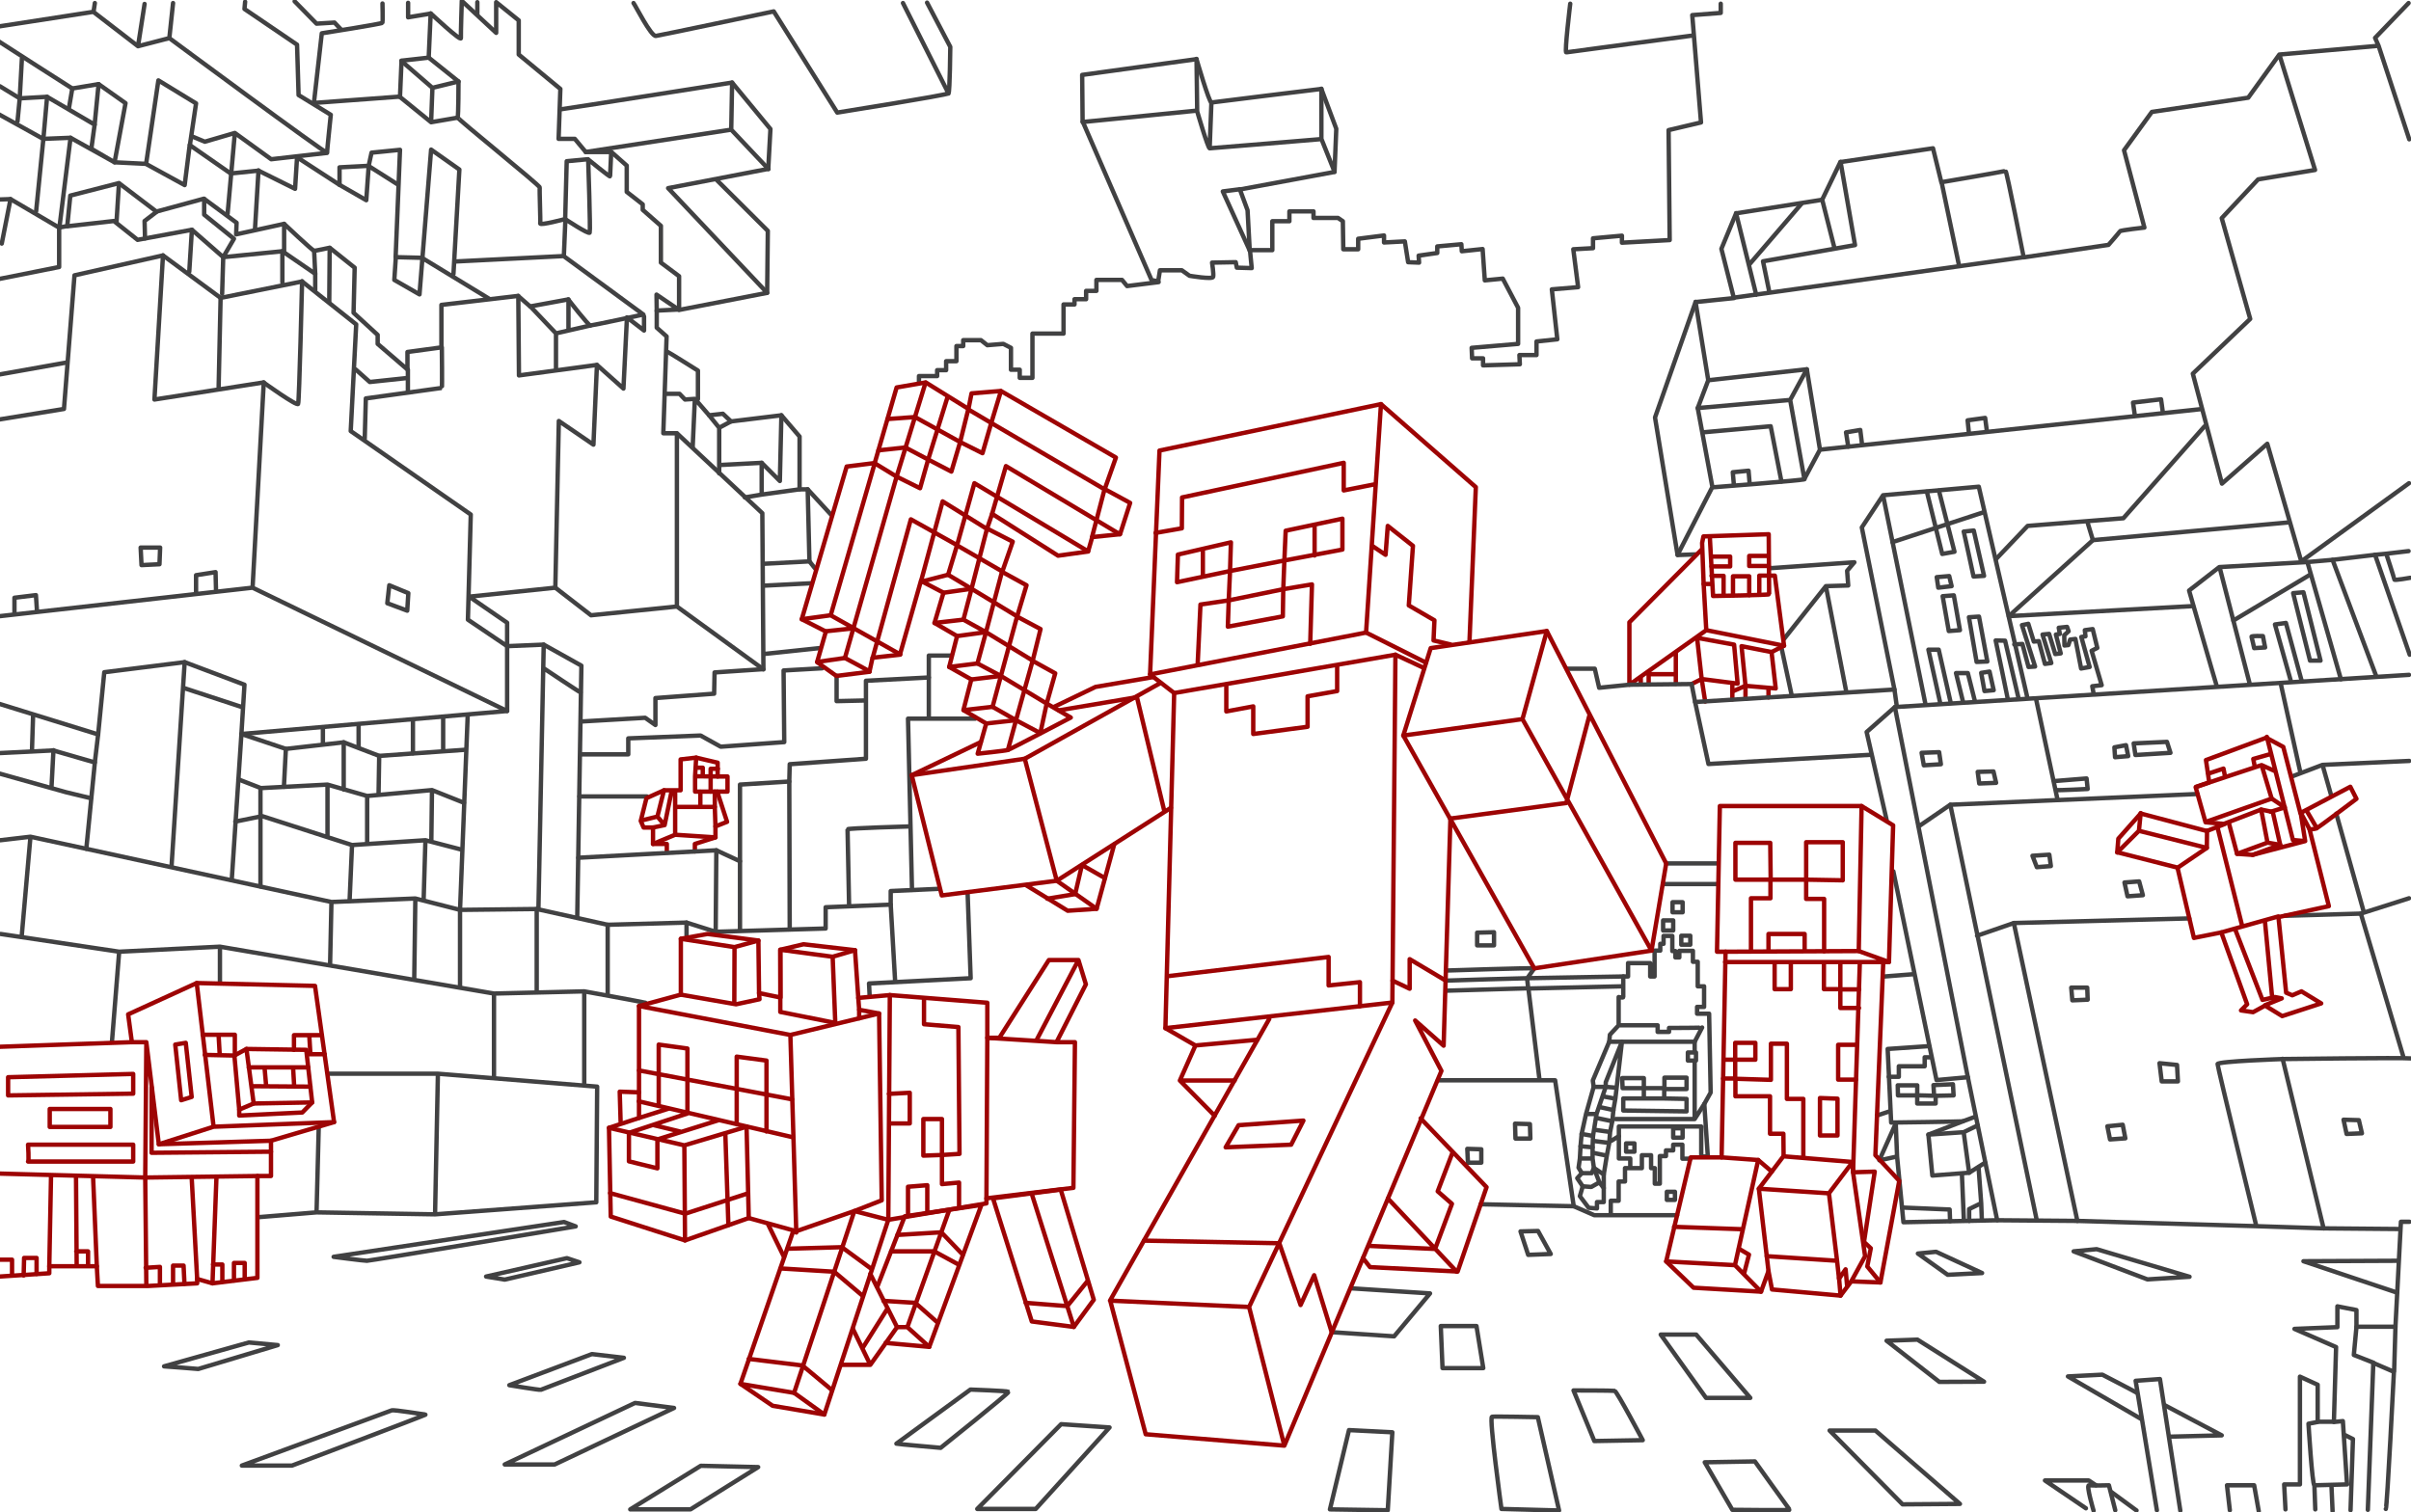 <svg version="1.1" id="Layer_1" xmlns="http://www.w3.org/2000/svg" x="0" y="0" viewBox="0 0 1100.6 690.4" xml:space="preserve">
  <style>
    .games0,.games1{fill:none;stroke:#414142;stroke-width:2;stroke-linecap:round;stroke-linejoin:round;stroke-miterlimit:10}.games1{stroke:#9d0404}
  </style>
  <path id="svg-concept" class="games1" d="M397 306.6c-.6-.5-11.3-6.2-11.3-6.2l-12.6 1.8"/>
  <path class="games0" d="M740.7 496.8h9.7v-4.6h-9.9zM759.8 492v5.2h10.1V492zM750.4 496.8v4.7h9.3v-4.7zM750.4 501.5H741v5.5l28.9.4v-5.7l-10.2-.2M744.2 532.9v-4H739v-10.2l-3.4 2.1"/>
  <path class="games0" d="M735.3 554.4v-6.2h3.6v-8.8h2.9v-6.1h7.7v-5.9h4.2v5.9h1.7v7.1h2.3v-12.6h2.8v-2.6h3.3v-2.6h4.2v6.4h3.7M763.8 515.1h4.3v4.3h-4.3zM742.3 522h3.8v3.8h-3.8zM770.5 480.5h3.7v3.7h-3.7zM760.9 544.1h3.7v3.7h-3.7zM773.6 484.6v26.3l4.4-6.9M773.6 475.6v4.8M773.6 510.9h-36.1"/>
  <path class="games0" d="M738.9 468.1l-4 4.3-.3 3.2h39l3.4-6.5c-.2.2-15.1.2-15.1.2v1.8h-5.2v-3h-17.8v-12.9s2.1.5 2.1 0v-9.4h2.2v-6.1h10.1v6.1h2V434h2.6v-3.1h1.5v-3.6h4v6.9h1.4v2.9h1.8v-3h6.2v5h2.2v11.2h2.9v9.4h-3.2v3.1h5.5l.7 36-2.9 5.2 1.6 24h-3v-13.7H739v4.4"/>
  <path class="games0" d="M767.5 427.2h4.1v4.1h-4.1zM759.2 420.2h4.6v4.6h-4.6zM763.5 411.9h4.6v4.6h-4.6zM727.5 496.2l-3.5 12.4h4.8l4.2-12.4M724 508.6l-2 9.1 5.2.9 1.6-10"/>
  <path class="games0" d="M722 517.7l-.5 5.6 5.5.5.2-5.2"/>
  <path class="games0" d="M721.5 523.3l-.3 5.6h5.8v-5.1M721.2 528.9l-.6 4.2 1.5 2.5h4.5l1-2.4-.6-4.3M722.5 541.6l-1.3 4.5 4 5.3 3.8.3v-2.9h3.1v-6.4l-2-2.6"/>
  <path class="games0" d="M732.1 542.4v-6.2l-4.5-3 2.5 6.6-3.7 2.1-3.9-.3-2.5-3.7 2.1-2.3"/>
  <path class="games0" d="M732.1 536.2l1.4-8.6-5.9-1.2M733.5 527.6l1.1-5.8-7.1-.9M734.6 521.8l.4-5-7.1-1M735 516.8l1-4.9-7.2-1.5M736 511.9l.5-5.1-6.4-1.4"/>
  <path class="games0" d="M736.5 506.8l.9-5.2-5.4-1M737.4 501.6l3-26-7.4 18.5v2.1h-5.5l-.4-2.9 7.5-17.7M733 496.2l4.9.4M110.4 669.1h22.9s61.8-23.3 61-23.3c-.8 0-14.4-2.3-15.5-1.9-1.1.4-68.4 25.2-68.4 25.2zM232.5 632.4s13.8 2.3 14.4 2.1c.6-.2 37.9-14.6 37.9-14.6l-14.6-1.7-37.7 14.2zM230.4 668.6h22.8l54.5-25.8-17.8-2.3zM221.9 582.8l8.5 1.4 34.1-7.9-5.7-1.9zM152.3 573.8s13.8 1.8 15.2 1.8 95.3-15.7 95.3-15.7l-5.3-2-105.2 15.9zM74.9 623.8c1 0 15.6 1.2 15.6 1.2l36.3-10.9-13.2-1.2-38.7 10.9zM287.7 689.1h27.5l30.9-19.3-26.2-.6zM409.2 659.1c.6.2 20.2 1.9 20.2 1.9s31.6-25.2 31-25.6c-.6-.4-17.4-1-17.4-1l-33.8 24.7zM446.1 688.9h26.7l33.7-37.2-22.1-1.5zM607.1 689.1l8.7-36.2 19.8 1-2.1 35.6zM685.4 688.9s-5.8-41.9-4.3-42.1c1.4-.2 20.9.2 20.9.2l9.7 42.6-26.3-.7zM658.5 624.6h18.6l-3.1-19.2h-16.3zM697.6 572.9l10.3-.4-5.8-10.5-8 .2zM727.8 657.9l22.1-.4s-11.8-22.3-12.8-22.5c-1-.2-18.8-.2-18.8-.2l9.5 23.1zM778.8 638.2H799l-24.7-28.9h-16.2zM778.2 667.6l12.6 21.7s26.6.3 26.2 0c-.3-.3-15.9-22.1-15.9-22.1l-22.9.4zM868.5 686.8l-33.3-33.7h20.9l38.6 33.5zM955.7 689.7s-3.5-11.8-2.1-11.6c1.4.2 9.1 0 9.1 0l2.9 11.4M984.6 689.5l-9.7-59.1 11.1-.8 9.3 60.1M1017.9 689.5l-1.3-11.4h12.4l2.1 11.8M1043.3 689.1c0-.8-.6-11.4-.6-11.4h7.2v-49.2l8.1 3.7v16.9h7.4l1-34.1-19-8.3 19.6-.8v-9.5l8.7 1.7v7.6h17.8l2.5-47.9h3.9"/>
  <path class="games0" d="M1057.9 649.2l-4.1.8s1.7 28.1 2.7 28.1 14.9-.4 14.9-.4l-1.9-28.9-4.1.4M1056.5 678.1l.4 11M1064.3 678.5l.5 11.4M1073 689.5l1.1-32.5-4-2M1080.9 689.3l2.5-67.2-8.9-3.5 1.2-12.8"/>
  <path class="games0" d="M1089.1 688.9c.6-.6 3.7-62.6 3.7-62.6l-9.5-4.1M1093.5 605.8l-.6 20.4M1094.1 590.1l-42.6-14.3 43-.2M889.1 582l15.7-.8-21-9.7-8.3.8zM980.3 584.1l19.2-1.2-42.4-12.6-10.5 1zM952.2 688.6l-18.7-12.7h20l3.3 2.2M964 681.3l11.3 8.3M885.3 630.9l20.4-.1-30.4-19.2-14.1.5zM990.5 655.9l23.7-.6-25.9-13.7M975.5 635.9c-.7-.5-15.8-8.3-15.8-8.3l-15.7.8 33.2 19.3M1095 561.1l-34.3-.3-18.7-77.4"/>
  <path class="games0" d="M1060.7 560.8l-30.7-1s-17.7-72.7-17.7-74 29.7-2.3 29.7-2.3 54.7-.7 58.3-.3M1030 559.8l-81.7-2.4-36.6-.3-13.4-65.3-14.3 1.3-19.7-95.3M1043 418.1l34.7-1 22-7"/>
  <path class="games0" d="M948.3 557.4l-29-136 80.1-2.1M1077.7 417.1l19.3 65"/>
  <path class="games0" d="M929.7 556.8l-39.4-189.4 112.8-4.9M919.3 421.4l-16.8 5.8M1064.2 363.3l-4-14.1 39.6-1.8M1079 416.2l-12.5-44.7M1060.2 349.2l-13.7 5.2M860.3 445.8l12.7-1"/>
  <path class="games0" d="M898.3 491.8l-33.3-169 234.7-14.7M875.7 377.4l14.6-10M929.5 319.4l9.7 45.5M1041.2 312.4l8.8 39.8M962 514.2c.2.8 1.2 6 1.2 6l7-.5-1.2-6.2-7 .7zM986.8 493.7h7.4l-.4-7.5-8-.8zM1071.2 517.7l7-.3-1.4-6-7-.2zM946 456.7l7-.3-.2-5.5h-7.3z"/>
  <path class="games0" d="M971.2 409.2l7-.5-1.7-6.3-6.7.5zM929.8 395.9l6.4-.5-.7-5.2-7.7.5zM903.5 357.7l7.7-.3-1.2-5.2-7.2.2zM878.2 349.4l7.8-.5-.8-5.5-8 .3zM938.8 360.7c.8.2 14.2-.5 14.2-.5l-.5-4.8-14.8 1.2M965.2 341.2l.3 4.5 6-.5-1-5zM974 339.4l.8 5.3 16-1-1.6-5zM861.2 374.2l-9.1-40 12.9-11.4M901.8 509.8s-5.1 1.9-5.7 2.1-32.8.6-32.8.6l-1.6-33.6 18.9-1.3"/>
  <path class="games0" d="M866.4 500.1h8.8v-4.6h-8.9zM882.9 500.3l8.9-.2-.3-5.1-8.9.4z"/>
  <path class="games0" d="M875.2 500.1v3.7h8.4v-3.5c.1 0-8.4-.3-8.4-.2zM862.2 491.6h4.6v-4.8h11.8v-4.1h3.1M896.1 511.9l-15.8 6.1 1.8 18.7 16.8-1.3 7.3-4.6"/>
  <path class="games0" d="M880.3 518l16.1-1.1 2.5 18.5M896.4 516.9l6.4-3.1M862.8 507.3l-6 2M865.4 512.9l.6 15.1s-7.6 1.7-8.1 1.7l7.5-16.8zM866 528l2.9 30 42.8-.9M895.6 536.1l.9 21.2"/>
  <path class="games0" d="M890.2 557.5l-.2-5.3-21.7-.9M898.9 557.4V552l5.5-2.7-1.2-16.3M904.4 549.3l.3 7.8M691.8 519.8h6.8l-.2-6.6-6.8-.2zM670.1 530.8h6.1v-6.1l-6.4-.2zM675.9 549.8l42.5.9 9.4 4.1h37.8"/>
  <path class="games0" d="M718.4 550.7l-8.5-57.5h-53.5M702.8 493.2l-5.1-41.9 42.7-1M741 445.8l-43.8.8 3.2-4.5c-.9-.3-40.4 1-40.4 1M660 452.3l37.6-1.1-.5-4.6c-1 0-32.7.9-37.2 1.1M674.3 425.8v5.8h7.7v-6zM760.6 394.2h23.3M759.1 403.6h24.8M773.8 320.5l6.1 28.3 73.8-4.2M817.9 317.5l-4.7-21.9M814.4 291.7l19.1-24.1 10.2-.3-.5-6.7 3.3-3.9-38.3 2.7M833.5 267.6l9.2 47.7M864.8 314.8l-14.9-74 9.7-14.7 43.7-3.9 22.1 96M859.6 226.1l19.4 95.6"/>
  <path class="games0" d="M885.7 321l-5.4-24.4h4.7l5.5 24.3M896.1 320.4l-3.2-13.1h5.4l3.2 12.7M905.9 315.5l-1.5-8.3 3.8-.6 1.9 8.5zM916.5 319c0-.4-5.5-26.6-5.5-26.6l4.3.1 6.1 26.1M902.3 302.2l4.9-.2-3.8-20.5-4.6.3zM889.6 288.1l5.1-.4-2.8-15.9-5.1.4zM884.8 268.3l6.1-.7-1.1-4.6-5.7.5zM885.1 224l7.1 27.9-5.6 1-7-28.4M896.4 242.7c.2.4 4.5 20.5 4.5 20.5.4 0 4.8-.3 4.8-.3l-4.7-20.7-4.6.5zM863.9 247.5l41.8-13.7M919.5 294.2l3.7-.2 2.8 10.5 3-.2-6-18.9 2.9-.6 2.5 8.1 2.3-.2 2.8 10.4 2.9-.4-4-13 3-.3 2.8 9.2 2.5-.3-2.2-8.6 1.8-.3-.5-2.8 3.8-.4.7 2-2 1.8.1 4.7 1.8-.2.8-2.5 2.4-.3 2.6 13.5 3.9-.7-3.8-13.7 1.9-.3-.3-2.8 3.6-.5 2.1 8.6-2.6 1.3 4.6 15.7-4.3.5.6 3.3M1001.1 276.7l-84.1 4.6 38.4-34.7 89.4-8.1"/>
  <path class="games0" d="M1011.8 312.8c-.3-.7-12.5-43.2-12.5-43.2l13.8-10.7 40.2-2.3 15.3 53.5M1013.2 258.9l13.8 53.4"/>
  <path class="games0" d="M1045.8 311.1l-7.3-26 5-.7 7.2 26.5M1054.5 301.6l-7.7-30.8 4.7-.4 7.8 31.2zM1029 295.9l5-.3-1-5.2s-5.3-.2-5.2.3c.2.6 1.2 5.2 1.2 5.2zM1019.5 283.3l35-20.9M1084.8 308.9l-20-53.3-11.5 1"/>
  <path class="games0" d="M1100 298.9l-15.8-45.6-19.4 2.3"/>
  <path class="games0" d="M1100.2 263.8s-7.2 1.3-7.2.8-3.7-11.8-3.7-11.8l-5.2.5M1089.3 252.8l10.2-1.2M1099.7 220.6l-49.2 35.7-15.5-53.7-20.7 18.2-13.3-50.2 26.2-25-13-46 16.6-17.7 26-4.3-16.3-52.7 45.3-4-1.6-3.6 15.3-15.9M1085.8 20.9l14 42.7M1040.5 24.9l-14.2 19.7-44 6.5-12.7 17.5 9.3 35.3s-11 1.2-11.2 1.7c-.2.5-5.2 6.2-5.2 6.2l-38.7 5.7S916 77.7 915.5 78c-.5.3-29.3 5.2-29.3 5.2l-3.8-15.5-42.3 6.3-8.3 17.2-39.3 6.2-6.7 16.2 5.7 22.5-17.5 1.8-18.5 52.7 10.3 62.8 8.2-.3"/>
  <path class="games0" d="M765.8 253.3l15.8-30.8s41.7-3.2 42-3.7c.3-.5 7.2-13.5 7.2-13.5l173.8-18.5M781.7 222.4l-6.7-36.1 4.8-12.7 45-5 6 36.7"/>
  <path class="games0" d="M775 186.3c.5 0 42.2-3.7 42.2-3.7l6.5 36.2M824.8 168.6l-7.6 14"/>
  <path class="games0" d="M777.2 197.4l31.1-2.8 4.9 25.2M791.5 221.4l-.5-5.8 7.2-.7.5 5.9M774 137.8l5.8 35.8M792.5 97.3l9.2 37.3M791.5 135.9L924 117.4M807.7 133.4l-2.9-14.1 42-7.4-6.6-38M886.3 83.1l8 38.2M831.8 91.1l5.5 21.7M798.5 120.8l23.8-27.7M843.7 203.9l-1-6.5 6.5-1.1.8 6.5M898.8 197.8l-.6-5.9 8-1.1.8 6.1M974.5 189.4l-.8-5.6 12.8-1.5.8 5.8M911.2 255.2l14.4-15.1 43.7-3.5 37-41.9M955.4 246.6l-2.4-7.9M117.9 555.7l26.6-2.2 54.1.9 73.6-5.5.4-52.8-72.7-5.9H150M199.9 490.2l-1.3 64.2M144.5 553.5l1-38.9M294.6 457.8c-1-.3-27.9-5.2-27.9-5.2l-41.2 1-125.1-21.4-46 2.3-54.1-8.1M54.4 434.5l-3.3 41.2M100.4 432.2v15.9M225.5 453.6v38.3M266.7 452.6v42.5M.2 383.6l13.7-1.6 137.4 29.8 38.3-1.6 20.4 5.2 35-.4 32.4 7.2 36-1 13.3 4.2 50.2-1.5v-9.7l29.7-1.2v-6.2l21.8-1M13.9 382l-4 45.5M151.3 411.8l-.6 27.8M189.6 410.2l-.5 36.4"/>
  <path class="games0" d="M210 450.2v-34.8l3.5-88.8M245 415v37.2M277.4 422.2v31.9M313.4 421.2v5.8M406.6 413l2 34.6M397 455l-.3-6 46.4-2.4-1.4-39.1M327 388.2l-.3 37.2M337.8 393.2v31.5"/>
  <path class="games0" d="M263.5 418.8l1.9-114.9-17.2-9.6-16.7.7v29.6l-121.3 10.5 1.4-22.5-27.3-10.3-36.7 4.6-2.8 28.4-44.9-13.9M.2 343.8c.9 0 24.1-1.2 24.1-1.2l19 5.5-3.9 39.4"/>
  <path class="games0" d="M-.1 353.2l30.3 8.5 11.2 2.7M24.4 342.5l-.9 17.1M15.1 326.8l-.5 15.6M44.8 335.3L43.3 348M84.3 302.3l-6 93.3M105.8 401.6l4.4-66.5 20.3 6.8 26.4-3 16.2 6.2 39.3-2.8M83.6 314l27.1 8.9"/>
  <path class="games0" d="M107.4 375.1l12.3-2.5 41 13.2 33.5-2.2 16.5 4.3M108.8 355.8l10.3 4 30.4-1.6 18.1 5.2 29.6-2.7 14.6 5.8M130.5 341.9l-.9 17.4M156.9 338.9v21.6M173.1 345.1l-.3 17.7M197.2 360.7l-.3 23.1M167.6 363.4v21.8M149.5 358.2v24M118.9 360.4v44.3M160.7 385.8l-1.1 25.1M194.2 383.6l-.8 26.8M147.4 332.7v6.9M163.7 331.3v9.9M188.5 329v14.9M202.3 327.9v14.9M248.2 294.3l-2.4 120.1M265 316.1c-.7-.2-16.8-11-16.8-11M264.5 363.6h30.8M265.2 344.4h21.6v-7.3l33-1.3 9.2 5.1 29-2.1-.3-32.7 17.6-1M434 299.3h-10v28.8h-9.5l1.8 77.3M424 328.1h21.2"/>
  <path class="games0" d="M424 309.3l-28.7 1.5v35.6l-34.8 2.5-.2 7.9M415.2 377.3s-28.3.8-28.3 1.3.7 34.7.7 34.7"/>
  <path class="games0" d="M381.9 308.5v11.6l13.1-.3M265.3 329.4l29.2-1.7 4.7 3.3v-12.3l26.8-2 .2-9.7 22.3-1.5-.5-71.2-39-36.5h-6.2l1.5-44.2-4.5-4v-7.8l10.2-.5v-15.2l-8.3-6.2v-16.8l-8.3-7.3v-2.5l-7.3-5.7v-12l-7-6.2h-11.7l-5-6H255l.8-22.8-19-15.7V9.3L226.5 1v14L210.8.4s-.5 15.2-.4 17c.2 1.8-13.8-11.3-13.8-11.3l-.9 20.2 13.6 10.9s0 15.9-.4 16.4c-.4.5 37.7 31.1 37.5 32-.2.9.4 15.4.2 16.4-.2 1.1 11.4-2 11.4-2l.7-26.4 9.6-.9M348.5 298.6l25.5-2.7M348.3 267.4l21.7-1.1M372.3 259.8l-2.8-3.5-21 1.1"/>
  <path class="games0" d="M379.3 234.9l-10.6-11.5H365v-24.1l-8.3-9.7-23 2.8-3.7-3.5-6.3.7-6.5-7.5-4.5.3-2.5-2.6h-6.7M317.2 182.1l-1 22"/>
  <path class="games0" d="M323.7 189.6l4.6 5.7v20.8M333.7 192.4l-5.4 2.9M328.5 212.3l19.2-1 8.3 8.3.7-30"/>
  <path class="games0" d="M347.7 211.3v14.5l17.3-2.4M347.7 225.8l-7.7 1.3M368.7 223.4l.8 32.9M348.5 305.6L309 276.9v-79M309 276.9l-39.2 4-16.3-12.6-39.3 4.1 17.3 11.9V295l-17.9-12.1 1.3-48-54.8-38.1 2.5-48.7-24.7-19.6-37.2 7.5-26.3-19.4-40.4 9.1-4.8 61-29.5 4.8"/>
  <path class="games0" d="M253.5 268.3l1.6-76.1 15.8 10.8 1.6-36.4 12.1 10.8 1.6-32.5 7.8 6v-6.4"/>
  <path class="games0" d="M272.5 166.6l-35.6 4.8-.3-36.3"/>
  <path class="games0" d="M242.1 139.9l11.7 12.3 15.7-3.6M259.5 136.7v13.9M253.8 152.2v16.3M186.2 168.7v9.8M201.7 158.6s.2 18.5 0 18.5-34.7 4.8-34.7 4.8l-.5 18.3"/>
  <path class="games0" d="M162.4 168.7l6.4 5.7 16.9-1.8M74.4 116.6l-3.9 65.8 49.8-7.8s15.3 11 15.8 9.8c.5-1.1 1.8-56 1.8-56M100.7 136l-.9 40.7"/>
  <path class="games0" d="M120.4 174.6l-5.1 93.7 116.2 56.3M115.3 268.3L0 281.3M89.5 271v-8.4l8.9-1.4.2 7.8M6.6 280v-7.1l9.8-1.2.5 7.6M64.6 258l8.2-.4.3-7.6h-8.9z"/>
  <path class="games0" d="M176.8 275.4l9.1 3.4.5-8-8.7-3.6zM.1 170.9l30.3-5.4M30.8 103.3l21.2-2.4 10.8 8.6 24.8-4.6 14.3 12.5 27-2.7 15 10.3-.5-10.5M54.3 83.7l-1.1 17.5"/>
  <path class="games0" d="M66.2 108.8l-.2-7.9 5.5-4.2M129.7 102.2v12.5M93.2 90.8V98l13.6 11-4.9 8.4-.5 16.7M87.6 104.9L86.4 124M128.9 114.7v14.2M143.9 125v7.4M150.5 113.2l-.2 24.6M-.7 12.1l43.3-6.7L63 21.1l14.3-3.7s72 53.3 72 52.3 1.7-17.3 1.7-17.3l-14.7-9-.7-23-24-16.3.3-3.3M63 21.1l3-19.3M77.3 17.4l1.7-16M42.7 5.4l.6-4"/>
  <path class="games0" d="M-.7 18.8C.7 19.8 33 40.4 33 40.4l12-2 12.3 8.7-5 27 14.3.7 17.7 9.7 2.3-18.3 18.7 13 12.7-1.3 16.7 8.3.9-14.4L155 84.4v-8l13.3-.7 1.3-6 13-1.3-2 49 12 .3 30.7 18.7"/>
  <path class="games0" d="M-.5 52.2c1 .5 20.2 11.2 20.2 11.2l12.5-.5 20.1 11.2-10.6-6.2 1.5-11-21.7-12.7-12.5.7-9-5.5M.8 111.2l4-20.3"/>
  <path class="games0" d="M32.2 62.9L27.1 104 4.8 90.9s-4.8.2-5.8.2"/>
  <path class="games0" d="M21.5 44.2l-1.7 19.2-3.3 33M33 40.4l-1.5 8.8M10 26.7L9 44.9 8 55.4M45 38.4l-1.8 18.5M66.7 74.8c.1-.8 5.6-38.1 5.6-38.1l17.2 10.5-2.8 18.9M87.5 62.2l6 2.5 13.7-4 16.6 12 25.5-2.9M107.2 60.7l-3.3 36.9M118 77.8l-1.6 26.8M155 84.4l12.2 7 1.1-15.6 13.4 8.5M180.7 117.4l-.7 10.4 11.5 6.6 5.3-66.1 12.9 9.1-2.7 47.7"/>
  <path class="games0" d="M207.5 119.4l49.8-2.5 36.4 26.7s-23.3 5-24.2 5-10.1-11.9-10.1-11.9l-17.4 3.2-5.5-4.8-35 4.1v19.4l-15.5 2.1v8L172.4 157v-4.1l-11-10.1.5-20.6-11.4-9.1s-6.4 1.4-7.1 1.4c-.7 0-13.7-12.3-13.7-12.3l-21.9 4.8.2-5.3-14.9-11-21.7 5.9-17.1-13-22.2 5.7-1.4 13.9-3.7.7v18l-27.6 5.5M257.4 116.9l.7-16.8s10.7 7.1 11.1 6.1c.4-1.1-.7-33.4-.7-33.4s10 8.2 10 7.7c0-.5.5-11 .5-11M217.9 6.3V1M196.6 6.2l-10.3 1.7V1.3M155.7 13.5l-3-3.2-8.2.5-10-10.2"/>
  <path class="games0" d="M195.8 26.3l-12.5 1.4-.7 16.4-39.3 2.9 3.6-31.8s27.5-4.3 27.7-4.8c.2-.5 0-8.8 0-8.8"/>
  <path class="games0" d="M183.2 27.8l14.2 12.3 11.9-2.9M197.4 40.1l-.6 15.7 12.2-2.1M182.5 44.2l14.3 11.6M304.5 160.5c.6.2 14.1 8.7 14.1 8.7v13M256 49.9c.8 0 78.2-12.2 78.2-12.2l17.5 21.2-1 18.2-45.7 8.8 45.2 47.8-40.2 7.8-10.3-7 .1 7.5"/>
  <path class="games0" d="M350.2 133.7l.3-28.3-23.3-23.2M350.8 77.2l-17-18 .4-21.5M333.8 59.2l-66.5 10.2M289.2 1.4c.8 1 8 15.3 10.2 15s53.8-11.2 53.8-11.2l29 46.2s50.2-8 50.8-8.8.8-21.2.8-21.2L423.2 1.2M412.2 1.4L433 42.7M785.5 1.7v4.2l-13 1 4 49-14.8 3.5.5 50.2-21.8 1.2v-3.2l-13.2 1.2v4.5l-9 .5 2.2 17.3-12 1 2.5 22.8-9.5 1v6.2h-7.8l.2 4.2-16.8.5v-3.2h-5l-.2-4.8L693 157v-16.5l-7-13.3-8.2.8-1-14.3-9.5 1-.2-3.2-11 1v3l-8.5 1.2.2 3.2-5-.2-1.5-9.5-9.5.5v-3.2L620 109v4.8h-6.8L613 101l-2.2-1.5h-11.2v-3h-11v4.5h-7.8v13.2h-10.2l.8 8.2-6.8-.2-.5-2.5-10.8.2s.8 5.2.5 6.5-10.8-.5-10.8-.5l-3.5-2.5h-10l-.8 5-3-.5-31.5-72.5-.2-21.2 52.2-7.2s5.8 20 6.8 19.8 50.2-6.2 50.2-6.2l6.8 18.2-.8 19.7-43.2 8 3.5 9.5 1 18.5"/>
  <path class="games0" d="M494.2 55.7l52.2-5.2s5 17.2 5.8 17.2 51-4.2 51-4.2v-23M609.2 78.4l-6-15M546.2 26.9l.3 23.5M553 46.7l-.8 21M570.5 114.4l-12.3-27 7.8-1M716.8 1.7s-2.7 22.4-1.8 22.2c.9-.2 57.1-7.6 57.1-7.6M419.5 174.8v-3.1h8.3V169h4.1v-4.1h4.7V158h3.1v-2.7h8.1l2.9 2.3 7.3-.6 3.5 1.8v10h4v3.7h5.8v-20.2h14.2V139h5v-2.4h5.3v-3.8h4.7v-5h11.7l2.3 2.8 14.4-1.8"/>
  <path id="svg-concept" class="games1" d="M362.2 561.8l-24.2 70 14.7 10 23.6 4 29.2-88.9"/>
  <path id="svg-concept" class="games1" d="M376.3 645.8l-13.8-9.9-24.5-4.1M393.8 591.6l-13-11-24.5-1.5M397.8 579.3l-13.5-9.9-24.8.7M379.5 634.4l-13.2-11-24.5-3M384 623.1h13.3l12.2-17.2-12.2-24.3M389.3 606.6l8 16.5M393.8 615.4l11.4-18.1"/>
  <path id="svg-concept" class="games1" d="M404.3 613.1l19.9 1.8 23.8-64.8-35 5.2-12.5 32.1"/>
  <path id="svg-concept" class="games1" d="M409.5 605.9h4.7l10 9M428 603.8l-10.2-9-14.5-.9M433.2 552.8l-19 53.1M437.7 577.4l-11.2-6.1h-19.7M439.5 572.8l-9.8-10.2-20 1.2M453.3 547.1l17.7 56.2 19.2 2.5 9.1-12.4-15.1-50.3z"/>
  <path id="svg-concept" class="games1" d="M468.2 594.8l19 1.5 9.3-11.5M490.2 605.8L471 545.1M362.5 635.9l27.5-83 15.5 4 44.8-7.5v-2.3l39.7-4.8.7-66.5h-8.4l13.4-26.4-3.4-11.1h-13.5l-22.6 35.5h-5.5v-16l-44.5-3.5-14.4 1.3-1.5-21.8-23.5-2.7-10.6 2.5.1 21.8-9.8-2-.3-24-23.2-3-12.2 2.2v25.5l-19.1 5.2v51.1l-13.7 4.5.8 40.5 33.9 10.9 29.1-10.2 21.7 6 26.5-9.2M350.5 558.7l7.4 15.2M492.3 438.3l-19.1 36.5"/>
  <path id="svg-concept" class="games1" d="M482.3 475.8l-31.6-2-.4 73.3M421.8 456.3v11.3l15.7 1.3.5 57.9-8 .5v13.3l7.8-.7v11M405.5 556.9l.7-102.6M405.8 512.9h9.5v-14l-9.6.5"/>
  <path id="svg-concept" class="games1" d="M430 527.3v-16.4h-8.5v16.7zM414.5 555.2v-13.4l8.8-.7v12.5M390 552.9l12.5-4.9-1.2-85.3-9.1-1.7-.4-5.4"/>
  <path id="svg-concept" class="games1" d="M401.3 462.7l-40.5 9.8 2.7 90.2M360.8 472.5l-69.1-13.2M310.8 454.1l25.2 4.4 10.7-2.3-.2-2.8"/>
  <path id="svg-concept" class="games1" d="M310.8 428.6l24.5 3.8-.1 25.6M356.2 433.6l23.9 3.2 1.2 30.2-25.1-5zM392.2 461v3.9M380.1 436.8l10.2-3M335.3 432.4l10.9-3M305 506.2l-13.3 4.2M341.8 556.1l-1-41.7M278.5 544.7l34.3 9.4 28.4-9.2"/>
  <path id="svg-concept" class="games1" d="M312.7 566.3l-.3-43.4 28.4-8.5M331.1 517.4l1.4 41.9M312.4 522.9l-34.4-8"/>
  <path id="svg-concept" class="games1" d="M327.8 511.5l-27.7 8.7v13.2l-13-3.2v-13l26.6-8.8M298.5 513.7l12.4 3M291.6 502.8l70.3 16.4M291.7 488.7l69.9 13.2M300.7 504.9v-28l13.1 1.8v29.2M336.3 513.3v-30.9l13.6 1.8v32.4M291.7 498.7l-8.8-.3.4 13.6M-.2 477.9l60.4-2.1-1.7-12.7 31.3-14.3 54 1.3 8.7 62.2-28.8 8.5v16.1h-6.2v46.5L97 585.9l-7-2v2l-22.3 1.2h-23l-.5-9H22.5v3.2l-22.7 1.5"/>
  <path id="svg-concept" class="games1" d="M0 535.8l66.3 1.8 51.2-.7M22.5 578.1l.8-41.3M35 577.9l-.3-40.6M34.8 571.3h5.4v6.6M44.2 578.1l-1.7-40.7M5.5 582.3v-7.2H-.2M16.7 581.6v-7.3H11l-.2 8M66.5 578.8l6.5-.4v8.2M79 586.3v-8.5h4.8l.4 8.3M97 585.9l1.8-48.3M90 583.9l-2.5-46.3M97.2 577.3h4.3v7.8M106.8 584.6v-8h4.9v7.3"/>
  <path id="svg-concept" class="games1" d="M60.2 475.8h6.6l-.5 61.8.5 49.2M123.7 520.8l-51.2 1.6-5.7-46.6"/>
  <path id="svg-concept" class="games1" d="M123.7 525.8l-54.5.5v-29.9"/>
  <path id="svg-concept" class="games1" d="M89.8 448.8l7.7 65.6 55-2.1M97.5 514.4l-25 8M82.7 502.3l4.8-1.5-2.7-24.7-4.8.8z"/>
  <path id="svg-concept" class="games1" d="M109.2 506.6l6.6-2.8 26.7-.5-2.7-24-27.3-.4-5.5 3z"/>
  <path id="svg-concept" class="games1" d="M109.2 506.6v2.7l28.8-1.4 4.5-4.6M112.5 478.9l3.3 24.9M115 495.9l26.7.2M113.5 487.3h27.2M120.8 487.8l.7 8M133.8 487.6l.5 8.5M92.5 472.4h14.7v9.5l-13.7-.3M99.8 472.8l.5 8.8M134.2 479.3v-6.7h12.6M148.2 481.3h-8M141.2 473.1l.5 8.2M12.8 530.3h48v-7.7h-48s.5 7.7 0 7.7zM22.7 506.3h27.7v8.2H22.7zM3.7 500.1l57.1-.8v-9l-57.1 1.5zM317.2 388.7v-3.4l9.4-3v-5l5.3-2.1-4.5-13.8h4.7v-6.9h-4.5v-6.3l-9.8-2.3-7.1.8v14.1h-7.6l-8 3.6-2.6 10.4 1.3 3h4.3v7.5h6.3v3.4"/>
  <path id="svg-concept" class="games1" d="M298.1 385.3l10.1-4.2 18.4 1.2M308.2 381.1v-19.9M298.1 377.8l5.3-1.1 3.2-15.6M303.1 360.8l-3 12-7.3 1.8M300.1 372.8l3.3 3.9M308.2 368.4h18.1l.3 8.9M327.4 361.4h-10.1v-7l10.3.1M317.8 345.9l-.5 8.5M317.5 350.5h3.3v3.8"/>
  <path id="svg-concept" class="games1" d="M327.7 351h-3.3v10.4M319.7 368.2v-6.7M326.3 368.4v-7"/>
  <g>
    <path id="svg-concept" class="games1" d="M782 272.1s25.6-.4 25.6-.8-.2-27.4-.2-27.4l-26.9.9 1.5 27.3zM781.6 266.6h-3.9l-.7-18.7.6-3 2.9-.1"/>
    <path id="svg-concept" class="games1" d="M776.9 250.8l-33.1 33.3v28.5l35.1-24.9 35.5 7.1-4.2-32h-7.1v8.6M778.9 287.7l-1.2-21.1M749 309.1v3.3M752.6 306.4v5.8M752.5 307.8h12.3M765 297.6v14.6"/>
    <path id="svg-concept" class="games1" d="M772.2 312.3l4.6-2.3 16.4 2.1-1.6-17.8-16.9-3.1 2.1 18.8M776.8 310l1.6 10.3M790.8 311.9v7.4M795 295l1.8 18.1 13.8 1.2-1.9-16.6z"/>
    <path id="svg-concept" class="games1" d="M790.8 315.7l6-2.6v5.8M807.3 314.6v3.8M781.1 254.1h8.7v4.5h-8.5M807.3 253.8h-8.8v4.6h8.9M791.1 271.8v-8.7h7.4v8.6M781.3 262.9h5.5v9M814.4 294.8l-5.7 2.9"/>
  </g>
  <path class="games0" d="M715.4 305.3H728l2 8.7 13.8-1.4 28.4-.3 1.6 8.2 91-5.7 1 7.2"/>
  <g>
    <path class="games0" d="M608.1 608.2l28.3 1.9 16.4-19.6-35.6-2.3"/>
    <path id="svg-concept" class="games1" d="M506.8 593.8l16.2 61 63.3 5.2-16.1-63.3zM506.7 593.8l72.7-128.6M650.1 305l-13.1-6.1-101 17.5-4 153 103.6-11.7-65.4 139M586.3 660L658 488.9l-12-23 13 11.5 3.1-103.7"/>
    <path id="svg-concept" class="games1" d="M622.2 574.4l3.2 4.1 40 2 13.2-38.5-30.1-31.4"/>
    <path id="svg-concept" class="games1" d="M663.1 526.1l-6.8 17.8 6.5 5.7-7.7 20.6-30.3-1.4M633.6 547.2l31.4 33.4M607.5 606.9l.4 1.3M522.2 566.4l61.8 1.2 9.7 28.2 6.2-13.6 7.6 24.7M559.5 523.8l29.9-1.2 5.6-11-29.6 2.1zM532 469.4l13.7 7.9-7.1 16 15.9 16.1M538.6 493.3h25M545.7 477.3l28.2-2.6M637 298.9l-1.4 158.8M620.8 459.4v-11l-14.3 1.5v-13l-73.7 8.8M559.8 312.7v12.1l12.3-2.3v12.6l24.8-3.3v-13.9l13.5-2.4v-11.6M536 316.4l-11-8.5 4.3-102.2 101.1-21.2 43.3 37.9-2.9 70.6"/>
    <path id="svg-concept" class="games1" d="M653.1 295.9l53-7.8 54.5 106.1-6.7 39.8-53.5 8.1-59.8-106.3z"/>
    <path id="svg-concept" class="games1" d="M640.6 335.8l54.4-7.5 11.1-40.2M725.5 326.8L715 366.6l-52.9 7.1M695 328.3L753.9 434M650.9 302.5l-27.3-13.7-98.6 19.1"/>
    <path id="svg-concept" class="games1" d="M546.7 303.6L548 276l12.9-1.9-.4 12 25.1-4.7.2-12.4 13.1-2.2-.8 27.1"/>
    <path id="svg-concept" class="games1" d="M560.9 274.1l24.9-5.1.5-13.1-24.8 4.8zM561.5 260.7l.4-13.1-24.2 5.6-.4 12.6zM586.3 255.9l.6-13.6 25.9-5.5v14.1zM600.1 239.6v14M549.1 250.8v12.4M527.5 243.3l12-2.1.1-14.1 73.8-15.8v12.6l13.7-2.7M630.4 184.5l-6.8 104.3M626.4 249.2l6.1 4.1 1-13.2 11.5 9.1-1.9 27.2 11.7 6.8-.4 9.2 7.7 1.8M447.7 338.8l-31.5 15.1 13.7 54.9 52.5-6.7 52.1-33.3M526.5 309.1l-26.4 4.5-18.9 9.1"/>
    <path id="svg-concept" class="games1" d="M531.5 370.3l-12.5-52-35.6 6"/>
    <path id="svg-concept" class="games1" d="M416.2 353.9l51.6-7.5 61.8-34.5M468.5 404.2l18.9 11.6 13.2-.9 8-29.3"/>
    <path id="svg-concept" class="games1" d="M500.6 414.9l-18.2-12.8-14.6-55.7"/>
    <path id="svg-concept" class="games1" d="M478.1 410.3l12.7-2.1 3.1-13.3 10.5 6M446.3 344.1s12.5-1.3 13.8-1.7 28.7-14.8 28.7-14.8l-11-6.4 3.9-13.8-10.3-5.7 3.6-14.5-10.7-5.7 4.3-14.3-11.1-6.1 4.8-13.8-11.7-6 2.3-6.7 30.1 19.1 13.7-1.9 1.9-6.6 12.7-1.3 4.6-14.3-11.6-6.3 5.1-14.4-52.5-30.4-13.4 1.1-1.4 7.1-19.5-12.1-13.3 2.3-10 34.5-12.8 1.6-20.5 69.7 11 5.6-4 14 8.8 6.3 15.1-1.9 1.4-6.4 12.5-1.4 9.6-33.7 10.3 5.4-4.1 13.8 10.3 6-3.6 14.1 10.1 5.7-3.6 14 10.4 6.1-3.9 13.8z"/>
    <path id="svg-concept" class="games1" d="M450.3 330.3l13.5-1.5 11.1 5.9 2.9-13.5-20.9-12.6M439.9 324.2l13.2-1.5M443.5 310.2l13.4-1.6 7.4-27.2-20.8-12.6M433.3 304.5l12.9-1.6"/>
    <path id="svg-concept" class="games1" d="M436.9 290.4l13.2-1.8 7.3-27.6M426.6 284.4l13.2-1.5M430.8 270.6l12.7-1.8 7.1-27.6M463.8 328.8l7.6-27.2-21.3-13"/>
    <path id="svg-concept" class="games1" d="M496.7 251.7l-51.9-31.1-7.9 28.3"/>
    <path id="svg-concept" class="games1" d="M420.5 265.1l9.8-36.2 20.4 12.7M457.7 261l-21.1-12.2"/>
    <path id="svg-concept" class="games1" d="M398.4 300.2l17.4-63.1 10.4 5.8 10.7 6-4.1 13.5 10.7 6.4-3.7 14.1 10.3 5.7-3.9 14.3 10.7 5.7-3.8 14.1 10.7 6.1-3.7 13.6M511.2 243.9l-52-31.1-6.3 21.7"/>
    <path id="svg-concept" class="games1" d="M498.5 245.2l5.7-21.8-51.7-30.3-4 13.8-10.2-5.1-4 13.5-10.6-5.5-3.7 13.1-10.7-5.3-23.6 82.8"/>
    <path id="svg-concept" class="games1" d="M411 298.8l-31.8-17.9-13.2 1.8M377 288.2l12.3-1.3M379.2 280.9l20.1-69.4 10 6.1 13.2-42.9"/>
    <path id="svg-concept" class="games1" d="M401 205.6l12.3-1.3 10.4 5.5 8.8-28.4"/>
    <path id="svg-concept" class="games1" d="M456.9 178.6l-4.4 14.5-10.5-6.2-3.7 14.9-20.6-11.4-12.5.9M659.8 447.6l-16.3-9.7v13.5l-7.8-3.7"/>
  </g>
  <g>
    <path id="svg-concept" class="games1" d="M773.1 587.9l30.8 1.8 3.4-9.4 1.6 8.4 31.3 2.8 4.9-6.5 13.3.5 8.6-46.4-10.9-11.7 3.6-88.2h2.6l1.9-62.4-14.4-8.8h-64.7l-1.3 66.5h3.9l-1.8 93.9h-14.1l-11.2 47.5z"/>
    <path id="svg-concept" class="games1" d="M787.7 434.5l60.8-.3 13.8 5h-74.8M849 439.4l-3.1 95.8 9.9-.3-4.9 32.1 3.1 2.9-1.6 8.3 6 7.3"/>
    <path id="svg-concept" class="games1" d="M845.1 585l6.3-11.5-5.5-38.3-.2-4.7-31.6-2.6-11.2 14.8 4.4 37.6"/>
    <path id="svg-concept" class="games1" d="M806.5 573.5l32.1 2.1.9 8.2 3-4.3.7 7.7M845.7 530.5l-10.8 14.3 3.7 30.8M802.9 542.7l32 2.1M808.8 534.9l-6.2-5.3-16.7-1.2"/>
    <path id="svg-concept" class="games1" d="M802.6 529.6l-10.6 48 11.9 12.1M760.6 575.9l31.4 1.7M764.2 560.1l31.2 1.1M839.5 583.4l.7 8.1"/>
    <path id="svg-concept" class="games1" d="M793.8 570.1l4.6 2.7-2.2 8.5M799.3 433.9v-23.8h8.9v-8.5h16.3v8.8h8.2v23.9"/>
    <path id="svg-concept" class="games1" d="M807.3 434.3v-7.9h16.5v7.6M808.3 401.6h-16.1v-16.8h15.9zM824.5 401.6v-17.1h16.7v17.4zM849.8 368l-1.3 66.2M823.2 528.5v-26.8h-7.5v-25.2h-7.3V493l-16.2-.5v8H808v17.1h6.1l.1 10.2M830.8 501.3v17.1h8v-16.8zM847.2 492.9h-8.1V477h8.6M810.1 439.6v12h7.4v-11.7M832.6 439.6v12h7.5v-11.8M848.7 451.7h-8.6v8.5h8.5M786.6 492.4h5.5v-8.6h-5.3"/>
    <path id="svg-concept" class="games1" d="M792.1 483.8h9.2v-7.7h-9.2v7.7z"/>
  </g>
  <path class="games0" d="M360.5 423.9l-.2-67.1-22.5 1.4v35l-10.8-5-63 3.4"/>
  <g>
    <path id="svg-concept" class="games1" d="M1001.5 428.2l12.5-2.5 11.8 32.8-2.8 2.8 5.5.8 5.5-3 7.8 4.8 17.8-5.8-9-5.5-4.2 1.8-2.8-1.2-3.5-34.5 23-5-8.8-35s2.5-.2 3.2-.5 18.2-13.5 18.2-13.5l-2.8-5.5-22.8 12-7.8-30.2-7.8-4.2L1007 347l1.5 10.2-6.2 2.2 4.5 16 8.8.8-8.2 3.2-30.2-8-10.2 11.5-.5 6.2 27.5 7 7.5 32.1z"/>
    <path id="svg-concept" class="games1" d="M1012.3 377.9l11.3 45.1 16.4-4.6M1014 425.7l9.6-2.7M1020.3 424.2l12.5 32.3 5.7-1.3 3.1.6-7.6 3.1M1033.9 420.3l3.3 34.9M1007.5 379.2l-.1 7.9-13.4 9.1"/>
    <path id="svg-concept" class="games1" d="M966.5 389.2l9.9-9.9 31 7.8M977.2 371.2l-.8 8.1M1057.5 377.9l-4.5-7.7M1017.4 375.5l3.8 14.3 7.1.5 12.6-4.6-3.4-15-5.3-1.1-16.4 6.3"/>
    <path id="svg-concept" class="games1" d="M1021.2 389.8l13.9-5.1 5.8 1M1035.1 384.7l-2.9-15.1M1034.8 336.4l11.9 47.1 5.6.5-2.1-13.1 4 7.5M1052.3 384l-24 6.3M1037 364.6l-4.6-15.3-29.9 9.9M1032.4 349.3l6 2.7M1008.1 353.2l6.9-2.3.7 3.6M1029.3 350.1l-.7-3.6 7.7-2.2"/>
    <path id="svg-concept" class="games1" d="M1036.6 370.6l6.4-2-6-4-30 10.6"/>
  </g>
  <path id="svg-concept" class="games1" d="M420.8 265.5l12-3.1"/>
</svg>
